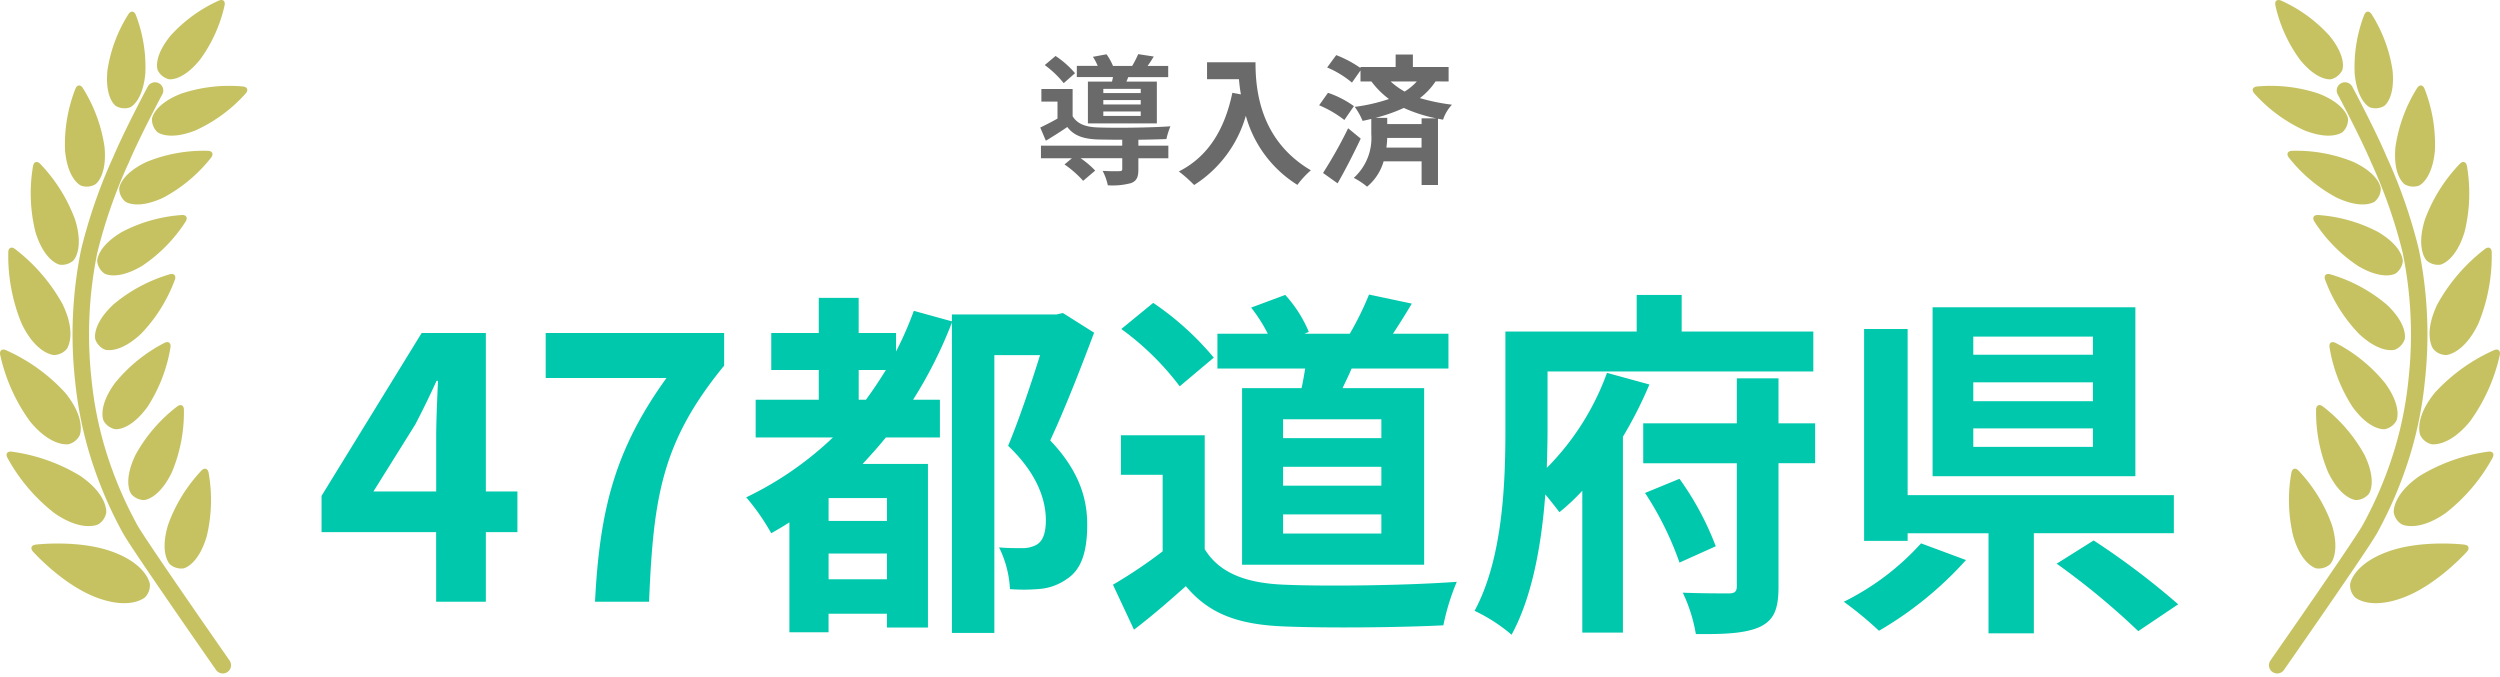 <svg xmlns="http://www.w3.org/2000/svg" width="303.28" height="82.087" viewBox="0 0 303.28 82.087">
  <g id="グループ_3980" data-name="グループ 3980" transform="translate(-809.001 -3239)">
    <path id="パス_6800" data-name="パス 6800" d="M-12.614-9.707h-4.539v-.51h4.539Zm0,1.377h-4.539v-.527h4.539Zm0,1.394h-4.539V-7.48h4.539ZM-19.023-11.1v5.066h8.364V-11.1h-3.689l.221-.544h4.845v-1.36h-2.5c.238-.323.493-.714.748-1.139l-1.887-.289a12.688,12.688,0,0,1-.731,1.428H-15.98a7.216,7.216,0,0,0-.782-1.411l-1.649.306a7.543,7.543,0,0,1,.578,1.1h-2.533v1.36h4.386c-.034.187-.085.374-.119.544Zm-1.564-1.02a11.129,11.129,0,0,0-2.363-2.091l-1.309,1.105a11.911,11.911,0,0,1,2.3,2.193ZM-12.9-4.046c1.275-.017,2.5-.051,3.4-.085A8.662,8.662,0,0,1-9.01-5.678c-2.346.17-6.783.221-8.84.136-1.445-.051-2.465-.425-3.026-1.36v-3.3h-3.791v1.53h1.955v2.057c-.714.408-1.462.782-2.091,1.088l.68,1.6c.952-.578,1.785-1.105,2.6-1.666.816,1.071,1.972,1.445,3.689,1.513.782.017,1.836.034,2.975.034v.714h-9.86V-1.8h3.757l-.9.748A12.807,12.807,0,0,1-19.6.935l1.462-1.241a11.086,11.086,0,0,0-1.768-1.5h5.049V-.493c0,.187-.085.255-.357.255-.255.017-1.19.017-2.023-.034a6.76,6.76,0,0,1,.629,1.751,8.652,8.652,0,0,0,2.839-.272c.68-.272.867-.748.867-1.649V-1.8h3.638v-1.53H-12.9Zm8.33-9.4v2.057H-.7c.051.578.119,1.19.238,1.836L-1.5-9.741C-2.431-5.27-4.454-1.989-7.99-.2A16.146,16.146,0,0,1-6.137,1.445a14.711,14.711,0,0,0,6.273-8.4A14.364,14.364,0,0,0,6.392,1.428,10.884,10.884,0,0,1,8.024-.34C1.768-4.029,1.309-10.234,1.309-13.447ZM12.546-5.44A54.012,54.012,0,0,1,9.5-.017l1.768,1.258c.952-1.666,1.955-3.621,2.805-5.423Zm.7-2.686A11.862,11.862,0,0,0,10.1-9.741L9.027-8.228a13.2,13.2,0,0,1,3.06,1.785Zm8.211,1.479v.7H17.289V-6.7H15.861A20.407,20.407,0,0,0,19.3-7.905a17.986,17.986,0,0,0,3.927,1.258ZM17.187-3.094a9.958,9.958,0,0,0,.1-1.173h4.165v1.173Zm3.689-8.024A6.6,6.6,0,0,1,19.4-9.894a8.747,8.747,0,0,1-1.7-1.224Zm3.859,0v-1.751H20.4v-1.513H18.309v1.513H14.042v.119A13.743,13.743,0,0,0,11.1-14.314l-1.1,1.5a11.674,11.674,0,0,1,3.009,1.836l1.037-1.479v1.343h1.326a10.48,10.48,0,0,0,2.125,2.125,21.2,21.2,0,0,1-4.148.952,8.36,8.36,0,0,1,.952,1.7c.357-.068.714-.153,1.054-.238v1.853a6.5,6.5,0,0,1-2.125,5.3,8.6,8.6,0,0,1,1.615,1.071,6.272,6.272,0,0,0,2.006-3.077h4.607V1.445h1.989V-6.6l.612.119A4.949,4.949,0,0,1,25.143-8.3a23.869,23.869,0,0,1-3.893-.8,8.274,8.274,0,0,0,1.9-2.023Z" transform="translate(960 3260)" fill="#6a6a6a"/>
    <path id="パス_6801" data-name="パス 6801" d="M-106.7-13.376l5.06-8.1c.924-1.76,1.8-3.564,2.6-5.324h.176c-.088,1.936-.22,4.884-.22,6.776v6.644ZM-99.088,0h6.028V-8.448h3.828v-4.928H-93.06V-32.6h-7.788l-12.144,19.756v4.4h13.9Zm19.272,0h6.556c.528-12.76,1.54-19.4,9.108-28.644V-32.6H-85.8v5.456h14.652C-77.352-18.524-79.244-11.308-79.816,0Zm31.988-24.508v-3.608h3.3c-.792,1.276-1.584,2.464-2.42,3.608Zm3.432,14.7H-51.48v-2.772H-44.4ZM-51.48-2.728V-5.852H-44.4v3.124Zm28.424-32.3-.792.176H-36.52v.836l-4.62-1.276A41.646,41.646,0,0,1-43.3-30.36V-32.6h-4.532v-4.268h-4.84V-32.6h-5.764v4.488h5.764v3.608h-7.656v4.576h9.372a40.751,40.751,0,0,1-10.516,7.26,26.893,26.893,0,0,1,3.036,4.356c.7-.4,1.452-.836,2.2-1.32V3.7h4.752V1.452H-44.4V3.124h4.972V-16.72h-7.92c.968-1.056,1.892-2.068,2.816-3.212h6.556v-4.576h-3.256A53.33,53.33,0,0,0-36.52-33.88V3.784h5.148v-33.7h5.544c-1.056,3.388-2.552,7.832-3.872,11,3.564,3.388,4.576,6.6,4.576,9.02,0,1.452-.308,2.508-1.144,2.992a3.59,3.59,0,0,1-1.76.4c-.792,0-1.716,0-2.772-.088a12.721,12.721,0,0,1,1.32,5.06,21.746,21.746,0,0,0,3.828-.044,6.658,6.658,0,0,0,3.08-1.188c1.76-1.144,2.464-3.3,2.464-6.6,0-2.816-.748-6.292-4.488-10.208,1.8-3.872,3.74-8.844,5.324-13.068Zm38.632,15.18H3.652v-2.288H15.576Zm0,5.764H3.652v-2.288H15.576Zm0,5.808H3.652V-10.6H15.576ZM-1.32-25.916V-4.488H20.768V-25.916h-9.9c.352-.748.748-1.54,1.1-2.376H23.716v-4.224H16.984c.7-1.056,1.5-2.332,2.288-3.652l-5.192-1.1a36.351,36.351,0,0,1-2.332,4.752h-5.5l.528-.22a15.6,15.6,0,0,0-2.86-4.488L-.22-35.684A18.417,18.417,0,0,1,1.8-32.516H-4.312v4.224H6.336c-.132.792-.264,1.584-.44,2.376Zm-3.432-3.7A35.234,35.234,0,0,0-12.1-36.256l-3.872,3.168a33.3,33.3,0,0,1,7.084,6.952Zm-1.1,9.416H-16.016v4.8h5.06v9.284a57.784,57.784,0,0,1-6.028,4.048l2.552,5.456c2.42-1.848,4.356-3.564,6.292-5.28C-5.28,1.54-1.672,2.772,3.74,2.992c5.236.22,14.08.132,19.36-.132a27.4,27.4,0,0,1,1.628-5.28c-5.852.44-15.752.572-20.9.352C-.748-2.244-4.048-3.432-5.852-6.38Zm48.8-7.568a31.57,31.57,0,0,1-7.3,11.528c.044-1.628.088-3.168.088-4.532V-27.94H67.98v-4.84H52.008v-4.444H46.552v4.444H30.624v11.968c0,6.424-.308,15.576-3.74,21.912A20.1,20.1,0,0,1,31.372,4C33.924-.66,35.024-7.128,35.464-13.024c.66.792,1.276,1.584,1.716,2.156a25.521,25.521,0,0,0,2.772-2.6V3.74H44.88V-20.02a50.438,50.438,0,0,0,3.212-6.336ZM47.564-13.2a38.455,38.455,0,0,1,4.18,8.448l4.4-1.98a35.774,35.774,0,0,0-4.4-8.184ZM68.2-21.648H63.756V-27.1H58.7v5.456H47.344v4.84H58.7V-1.892c0,.66-.264.88-.968.88-.792,0-3.256,0-5.588-.088a18.89,18.89,0,0,1,1.584,5.016c3.564.044,6.072-.088,7.788-.88C63.228,2.2,63.756.88,63.756-1.848v-14.96H68.2Zm33.7-8.316H87.384v-2.2H101.9Zm0,5.632H87.384V-26.62H101.9Zm0,5.544H87.384v-2.244H101.9Zm5.148-16.94h-24.6v20.5h24.6Zm-26,28.644A31.235,31.235,0,0,1,71.676,0a44.067,44.067,0,0,1,4.268,3.52A43.677,43.677,0,0,0,86.5-5.06Zm30.668-1.232v-4.62H79.42V-33.088H74.14v25.7h5.28v-.924h9.812V3.828h5.5V-8.316ZM97.5-4.62a89.936,89.936,0,0,1,9.9,8.184l4.84-3.256a92.892,92.892,0,0,0-10.252-7.744Z" transform="translate(961 3312)" fill="#00c8ac"/>
    <g id="グループ_2385" data-name="グループ 2385" transform="translate(594.221 720)">
      <path id="パス_1526" data-name="パス 1526" d="M170.8,471.832c-.1-.527-.492-.644-.867-.26a18.863,18.863,0,0,0-4.054,6.6c-1.053,3.52.224,4.767.224,4.767a2.092,2.092,0,0,0,1.657.5s1.752-.341,2.806-3.86a18.863,18.863,0,0,0,.236-7.74" transform="translate(69.285 2104.513)" fill="#c6c262"/>
      <path id="パス_1527" data-name="パス 1527" d="M135.484,407.084c-.017-.537-.384-.714-.815-.394a18.863,18.863,0,0,0-5.053,5.867c-1.6,3.307-.538,4.742-.538,4.742a2.092,2.092,0,0,0,1.556.753s1.784-.058,3.384-3.365a18.866,18.866,0,0,0,1.465-7.6" transform="translate(101.61 2161.612)" fill="#c6c262"/>
      <path id="パス_1528" data-name="パス 1528" d="M111.136,343.915c.078-.531-.251-.771-.732-.532a18.861,18.861,0,0,0-6.011,4.881c-2.16,2.971-1.369,4.572-1.369,4.572a2.092,2.092,0,0,0,1.4,1.017s1.766.259,3.926-2.713a18.864,18.864,0,0,0,2.787-7.224" transform="translate(124.326 2217.212)" fill="#c6c262"/>
      <path id="パス_1529" data-name="パス 1529" d="M105.175,275.566c.178-.507-.1-.8-.618-.661a18.862,18.862,0,0,0-6.827,3.653c-2.684,2.509-2.21,4.23-2.21,4.23a2.092,2.092,0,0,0,1.181,1.263s1.685.589,4.369-1.92a18.864,18.864,0,0,0,4.106-6.565" transform="translate(130.819 2277.367)" fill="#c6c262"/>
      <path id="パス_1530" data-name="パス 1530" d="M108.449,216.425c.282-.457.074-.807-.462-.779a18.39,18.39,0,0,0-7.273,2.056c-3.093,1.833-3,3.558-3,3.558a2.092,2.092,0,0,0,.882,1.487s1.469.906,4.562-.927a18.392,18.392,0,0,0,5.294-5.395" transform="translate(128.858 2329.437)" fill="#c6c262"/>
      <path id="パス_1531" data-name="パス 1531" d="M131.458,152.023c.325-.427.152-.8-.384-.82a18.39,18.39,0,0,0-7.438,1.342c-3.256,1.526-3.333,3.25-3.333,3.25a2.091,2.091,0,0,0,.734,1.566s1.375,1.044,4.631-.482a18.391,18.391,0,0,0,5.791-4.857" transform="translate(108.938 2386.092)" fill="#c6c262"/>
      <path id="パス_1532" data-name="パス 1532" d="M164.224,86.284c.351-.406.2-.785-.332-.842a18.391,18.391,0,0,0-7.508.872c-3.345,1.318-3.531,3.034-3.531,3.034a2.092,2.092,0,0,0,.634,1.609s1.307,1.129,4.652-.189a18.392,18.392,0,0,0,6.085-4.483" transform="translate(80.366 2444.049)" fill="#c6c262"/>
      <path id="パス_1533" data-name="パス 1533" d="M31.722,545.892c-.533.065-.677.446-.32.847,0,0,3.563,4,7.69,5.561s5.876,0,5.876,0a2.091,2.091,0,0,0,.611-1.617s-.284-2.323-4.411-3.882-9.446-.913-9.446-.913" transform="translate(187.383 2039.18)" fill="#c6c262"/>
      <path id="パス_1534" data-name="パス 1534" d="M7.157,453.045c-.533-.065-.764.271-.513.746a21.636,21.636,0,0,0,5.719,6.728c3.4,2.344,5.289,1.351,5.289,1.351a2.092,2.092,0,0,0,.98-1.424s.255-2.115-3.149-4.459a21.638,21.638,0,0,0-8.326-2.941" transform="translate(209.036 2120.744)" fill="#c6c262"/>
      <path id="パス_1535" data-name="パス 1535" d="M.722,350.875c-.494-.211-.809.046-.7.572a21.638,21.638,0,0,0,3.61,8.059c2.613,3.2,4.7,2.775,4.7,2.775a2.092,2.092,0,0,0,1.34-1.093s.836-1.959-1.777-5.161a21.638,21.638,0,0,0-7.172-5.152" transform="translate(214.781 2210.605)" fill="#c6c262"/>
      <path id="パス_1536" data-name="パス 1536" d="M9.01,248.718c-.431-.321-.8-.144-.816.392a21.638,21.638,0,0,0,1.625,8.679c1.792,3.724,3.921,3.8,3.921,3.8a2.091,2.091,0,0,0,1.558-.75s1.271-1.71-.521-5.434a21.637,21.637,0,0,0-5.768-6.686" transform="translate(207.59 2300.482)" fill="#c6c262"/>
      <path id="パス_1537" data-name="パス 1537" d="M31.623,162.8c-.377-.382-.767-.263-.866.265a19.545,19.545,0,0,0,.29,8.005c1.109,3.62,2.947,3.966,2.947,3.966a2.091,2.091,0,0,0,1.653-.507s1.329-1.316.22-4.936a19.544,19.544,0,0,0-4.244-6.794" transform="translate(188.032 2376.074)" fill="#c6c262"/>
      <path id="パス_1538" data-name="パス 1538" d="M67.032,85.261c-.292-.45-.7-.412-.9.084a18.512,18.512,0,0,0-1.261,7.5c.337,3.6,1.948,4.261,1.948,4.261a2.092,2.092,0,0,0,1.722-.161S70,96,69.663,92.4a18.511,18.511,0,0,0-2.631-7.136" transform="translate(157.798 2444.419)" fill="#c6c262"/>
      <path id="パス_1539" data-name="パス 1539" d="M110.791,11.968c-.2-.5-.606-.539-.9-.09a17.6,17.6,0,0,0-2.54,6.789c-.344,3.448,1.016,4.343,1.016,4.343a2.091,2.091,0,0,0,1.72.172s1.51-.609,1.854-4.057a17.6,17.6,0,0,0-1.149-7.157" transform="translate(120.466 2508.845)" fill="#c6c262"/>
      <path id="パス_1540" data-name="パス 1540" d="M166.1.646c.108-.526-.208-.783-.7-.572a17.6,17.6,0,0,0-5.863,4.261c-2.189,2.686-1.549,4.183-1.549,4.183a2.091,2.091,0,0,0,1.34,1.092s1.6.325,3.784-2.361A17.6,17.6,0,0,0,166.1.646" transform="translate(75.926 2519)" fill="#c6c262"/>
      <path id="パス_1541" data-name="パス 1541" d="M91.232,89.982c-.215.377-2.862,5.406-4.114,8.373a62.151,62.151,0,0,0-3.876,11.138,50.493,50.493,0,0,0-.714,15.6,45.633,45.633,0,0,0,1.8,8.951A49.077,49.077,0,0,0,88.2,143.17C89.226,145.05,99.452,159.7,99.452,159.7" transform="translate(142.356 2439.998)" fill="none" stroke="#c6c262" stroke-linecap="round" stroke-linejoin="round" stroke-width="2"/>
      <path id="パス_6802" data-name="パス 6802" d="M0,0H30V81H0Z" transform="translate(214.78 2519)" fill="none"/>
    </g>
    <g id="グループ_2386" data-name="グループ 2386" transform="translate(1082.281 3239)">
      <path id="パス_1526-2" data-name="パス 1526" d="M165.769,471.832c.1-.527.492-.644.867-.26a18.863,18.863,0,0,1,4.054,6.6c1.053,3.52-.224,4.767-.224,4.767a2.092,2.092,0,0,1-1.656.5s-1.752-.341-2.806-3.86a18.863,18.863,0,0,1-.236-7.74" transform="translate(-161.078 -414.487)" fill="#c6c262"/>
      <path id="パス_1527-2" data-name="パス 1527" d="M128.735,407.084c.017-.537.384-.714.815-.394a18.863,18.863,0,0,1,5.053,5.867c1.6,3.307.538,4.742.538,4.742a2.092,2.092,0,0,1-1.556.753s-1.784-.058-3.384-3.365a18.866,18.866,0,0,1-1.465-7.6" transform="translate(-121.048 -357.388)" fill="#c6c262"/>
      <path id="パス_1528-2" data-name="パス 1528" d="M102.894,343.915c-.078-.531.251-.771.732-.532a18.861,18.861,0,0,1,6.011,4.881c2.16,2.971,1.369,4.572,1.369,4.572a2.092,2.092,0,0,1-1.4,1.017s-1.766.259-3.926-2.713a18.864,18.864,0,0,1-2.787-7.224" transform="translate(-93.576 -301.788)" fill="#c6c262"/>
      <path id="パス_1529-2" data-name="パス 1529" d="M95.541,275.566c-.178-.507.1-.8.618-.661a18.861,18.861,0,0,1,6.827,3.653c2.684,2.509,2.21,4.23,2.21,4.23a2.092,2.092,0,0,1-1.181,1.263s-1.685.589-4.369-1.92a18.864,18.864,0,0,1-4.106-6.565" transform="translate(-86.756 -241.632)" fill="#c6c262"/>
      <path id="パス_1530-2" data-name="パス 1530" d="M97.837,216.425c-.282-.457-.074-.807.462-.779a18.39,18.39,0,0,1,7.273,2.056c3.093,1.833,3,3.558,3,3.558a2.092,2.092,0,0,1-.882,1.487s-1.469.906-4.562-.927a18.392,18.392,0,0,1-5.294-5.395" transform="translate(-90.363 -189.563)" fill="#c6c262"/>
      <path id="パス_1531-2" data-name="パス 1531" d="M120.466,152.023c-.325-.427-.152-.8.384-.82a18.39,18.39,0,0,1,7.438,1.342c3.256,1.526,3.333,3.25,3.333,3.25a2.091,2.091,0,0,1-.734,1.566s-1.375,1.044-4.631-.482a18.391,18.391,0,0,1-5.791-4.857" transform="translate(-116.082 -132.908)" fill="#c6c262"/>
      <path id="パス_1532-2" data-name="パス 1532" d="M153.036,86.284c-.351-.406-.2-.785.332-.842a18.39,18.39,0,0,1,7.508.872c3.345,1.318,3.531,3.034,3.531,3.034a2.092,2.092,0,0,1-.634,1.609s-1.307,1.129-4.652-.189a18.392,18.392,0,0,1-6.085-4.483" transform="translate(-152.846 -74.951)" fill="#c6c262"/>
      <path id="パス_1533-2" data-name="パス 1533" d="M45.073,545.892c.533.065.677.446.32.847,0,0-3.563,4-7.69,5.561s-5.876,0-5.876,0a2.091,2.091,0,0,1-.611-1.617s.284-2.323,4.411-3.882,9.446-.913,9.446-.913" transform="translate(-19.398 -479.82)" fill="#c6c262"/>
      <path id="パス_1534-2" data-name="パス 1534" d="M18.022,453.045c.533-.065.764.271.513.746a21.636,21.636,0,0,1-5.719,6.728c-3.4,2.344-5.289,1.351-5.289,1.351a2.092,2.092,0,0,1-.98-1.424s-.255-2.115,3.149-4.459a21.637,21.637,0,0,1,8.326-2.941" transform="translate(10.565 -398.256)" fill="#c6c262"/>
      <path id="パス_1535-2" data-name="パス 1535" d="M9.076,350.875c.494-.211.809.046.7.572a21.638,21.638,0,0,1-3.61,8.059c-2.613,3.2-4.7,2.775-4.7,2.775a2.092,2.092,0,0,1-1.339-1.093s-.836-1.959,1.777-5.161a21.637,21.637,0,0,1,7.172-5.152" transform="translate(20.201 -308.395)" fill="#c6c262"/>
      <path id="パス_1536-2" data-name="パス 1536" d="M14.916,248.718c.431-.321.8-.144.816.392a21.638,21.638,0,0,1-1.625,8.679c-1.792,3.724-3.921,3.8-3.921,3.8a2.091,2.091,0,0,1-1.558-.75s-1.271-1.71.521-5.434a21.637,21.637,0,0,1,5.767-6.686" transform="translate(13.264 -218.518)" fill="#c6c262"/>
      <path id="パス_1537-2" data-name="パス 1537" d="M35.152,162.8c.377-.382.767-.263.866.265a19.545,19.545,0,0,1-.29,8.005c-1.109,3.62-2.947,3.966-2.947,3.966a2.091,2.091,0,0,1-1.653-.507s-1.329-1.316-.22-4.936a19.544,19.544,0,0,1,4.244-6.794" transform="translate(-10.028 -142.926)" fill="#c6c262"/>
      <path id="パス_1538-2" data-name="パス 1538" d="M67.5,85.261c.292-.45.7-.412.9.084a18.512,18.512,0,0,1,1.261,7.5c-.337,3.6-1.948,4.261-1.948,4.261A2.092,2.092,0,0,1,66,96.945S64.537,96,64.874,92.4A18.511,18.511,0,0,1,67.5,85.261" transform="translate(-47.555 -74.581)" fill="#c6c262"/>
      <path id="パス_1539-2" data-name="パス 1539" d="M108.495,11.968c.2-.5.606-.539.9-.09a17.6,17.6,0,0,1,2.54,6.789c.344,3.448-1.016,4.343-1.016,4.343a2.091,2.091,0,0,1-1.72.172s-1.51-.609-1.854-4.057a17.6,17.6,0,0,1,1.149-7.157" transform="translate(-94.972 -10.155)" fill="#c6c262"/>
      <path id="パス_1540-2" data-name="パス 1540" d="M157.924.646c-.107-.526.208-.783.7-.572a17.6,17.6,0,0,1,5.863,4.261c2.189,2.686,1.549,4.183,1.549,4.183a2.091,2.091,0,0,1-1.34,1.092s-1.6.325-3.784-2.361a17.6,17.6,0,0,1-2.989-6.6" transform="translate(-155.174)" fill="#c6c262"/>
      <path id="パス_1541-2" data-name="パス 1541" d="M90.459,89.982c.215.377,2.862,5.406,4.114,8.373a62.152,62.152,0,0,1,3.876,11.138,50.494,50.494,0,0,1,.714,15.6,45.633,45.633,0,0,1-1.8,8.951,49.079,49.079,0,0,1-3.871,9.125C92.465,145.05,82.239,159.7,82.239,159.7" transform="translate(-79.267 -79.002)" fill="none" stroke="#c6c262" stroke-linecap="round" stroke-linejoin="round" stroke-width="2"/>
      <path id="パス_6803" data-name="パス 6803" d="M0,0H30V81H0Z" transform="translate(0)" fill="none"/>
    </g>
  </g>
</svg>

